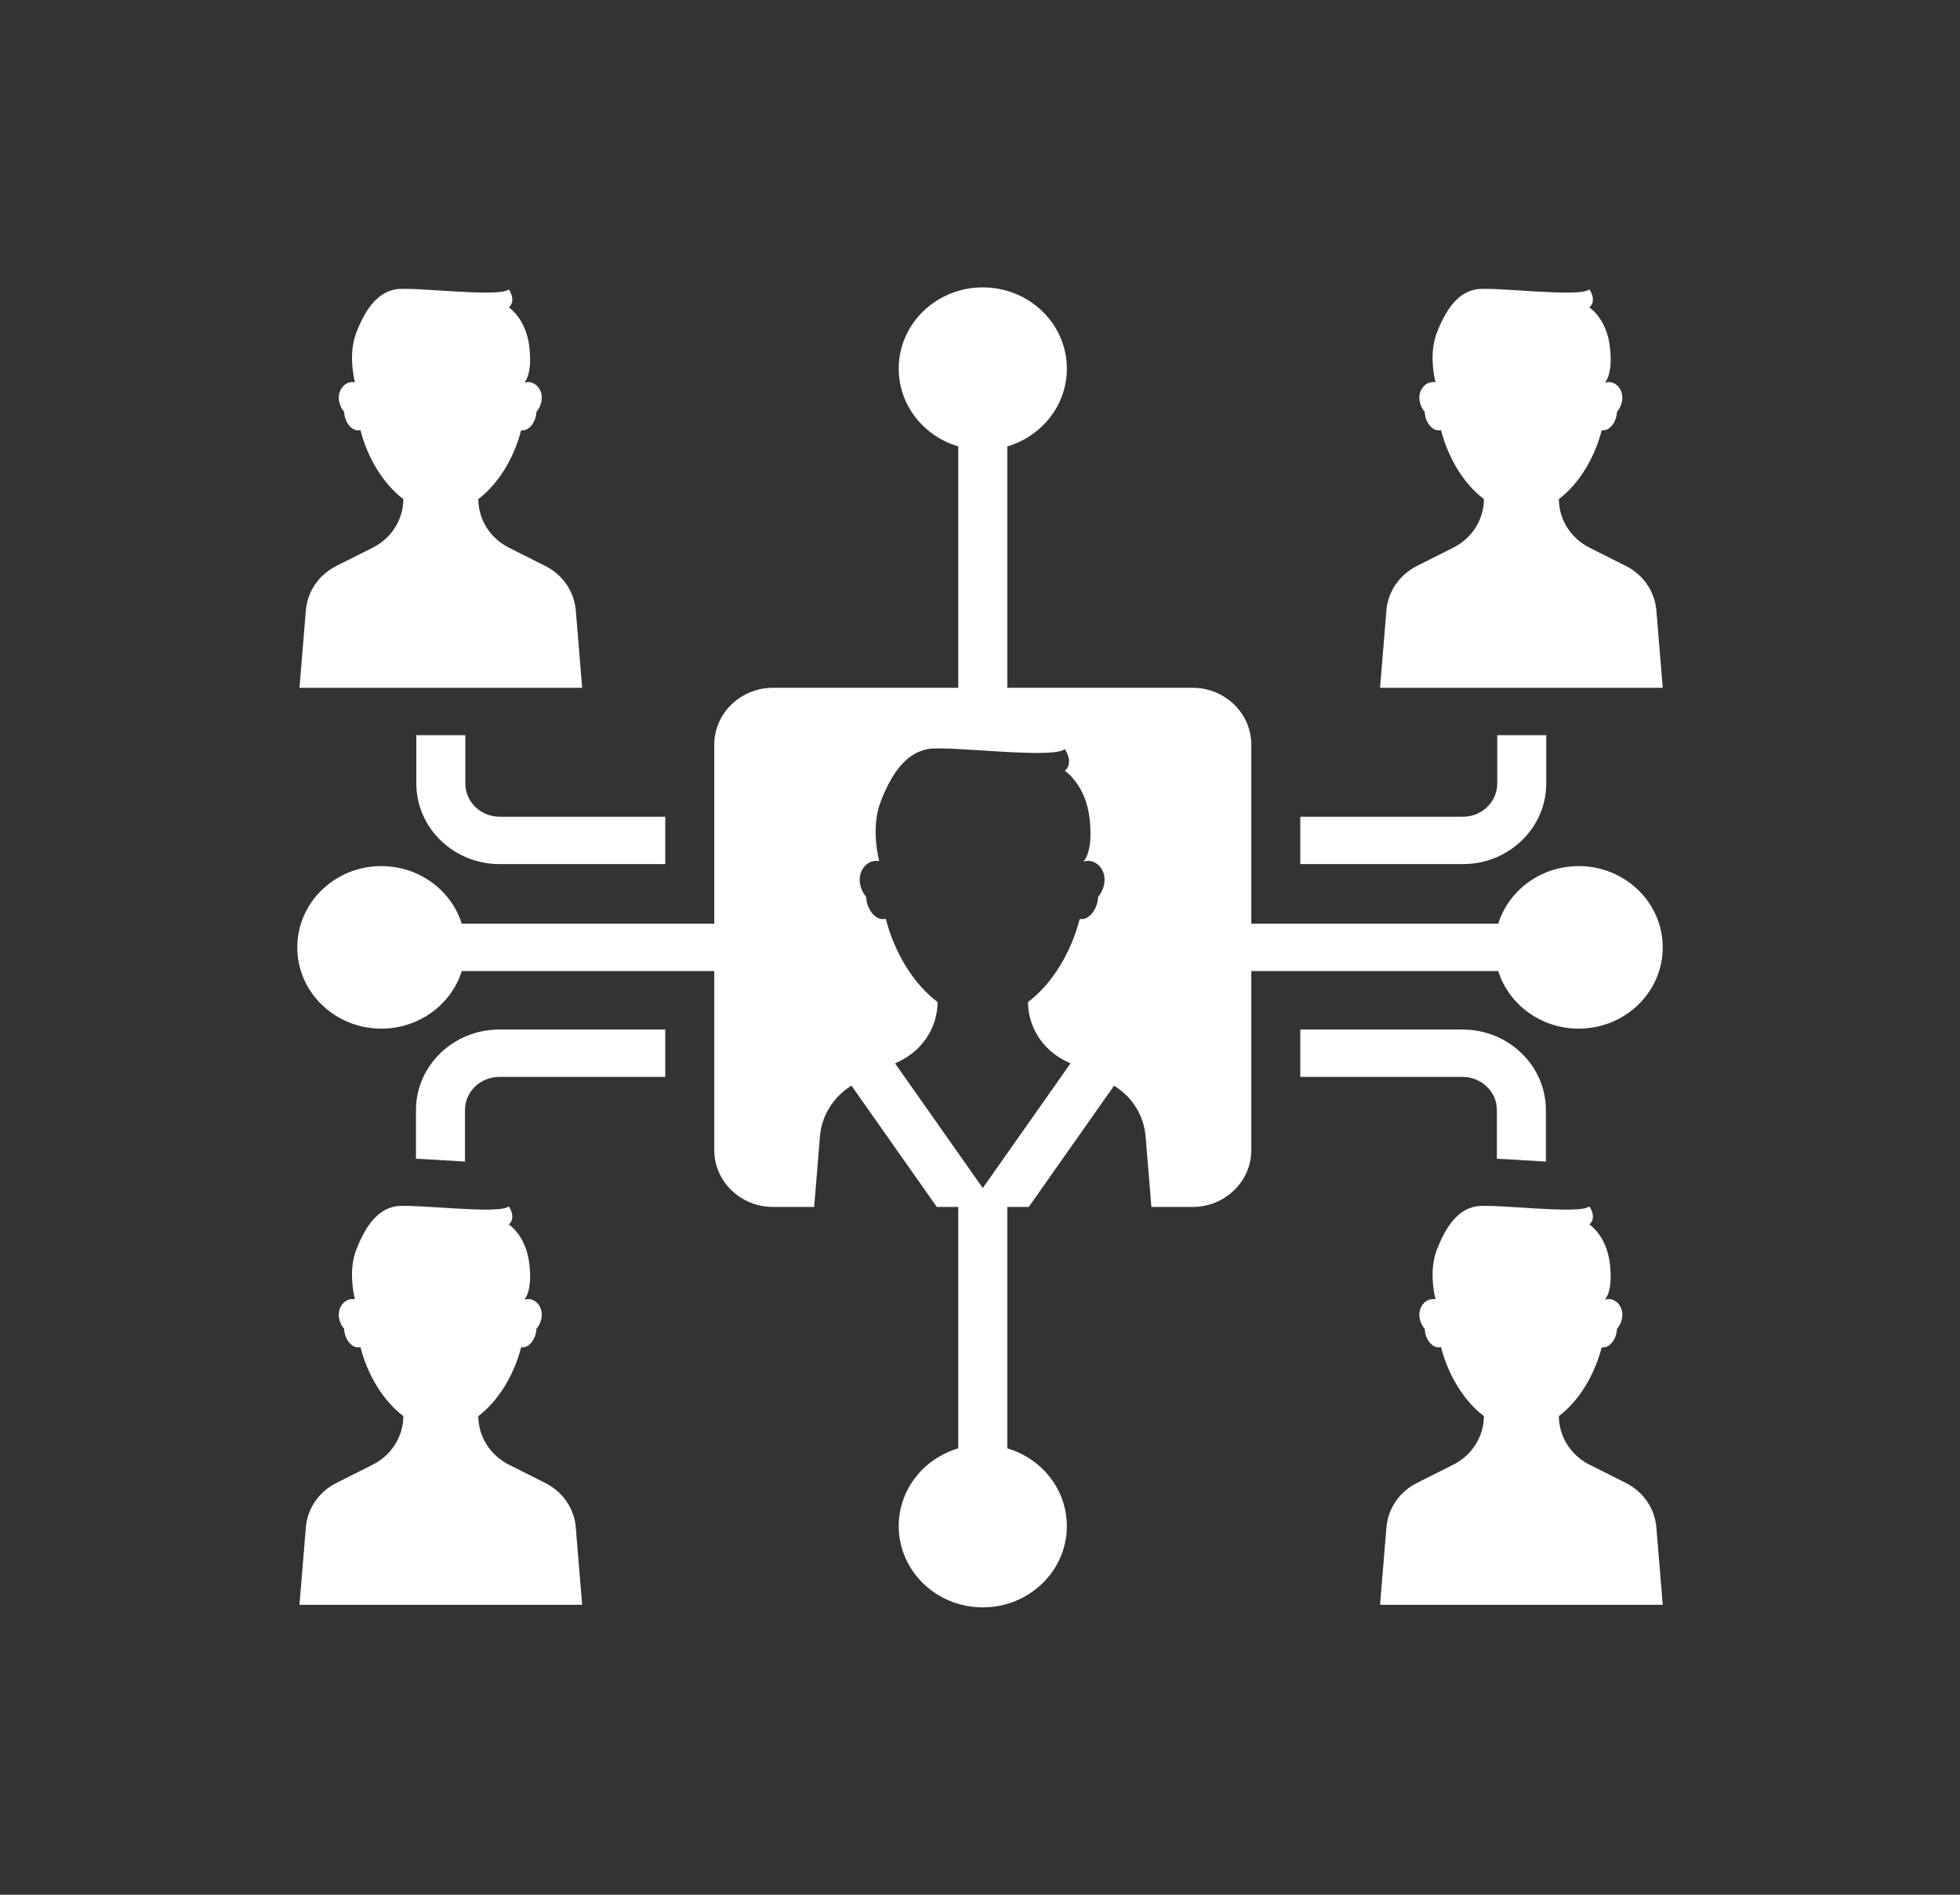 <svg width="180" height="174" viewBox="0 0 180 174" fill="none" xmlns="http://www.w3.org/2000/svg">
<rect x="0" y="0" width="180" height="174" fill="#333333" stroke="none"/>
<path d="M140.001 63.162H152.7L152.115 56.054C151.972 54.32 150.915 52.779 149.318 51.976L145.974 50.294C144.251 49.428 143.168 47.71 143.161 45.833C145.016 44.439 146.45 42.041 147.098 39.51C147.142 39.517 147.185 39.521 147.23 39.521C147.925 39.521 148.488 38.617 148.493 37.827C148.795 37.488 148.991 36.983 148.991 36.519C148.991 35.727 148.425 35.084 147.727 35.084C147.602 35.084 147.482 35.106 147.368 35.144C147.368 35.144 147.368 35.144 147.368 35.143H147.369C147.369 35.143 148.15 34.508 147.851 31.875C147.553 29.243 145.965 28.233 145.965 28.233C146.691 27.584 145.965 26.575 145.965 26.575C145.05 27.368 137.108 26.286 135.541 26.575C133.975 26.863 132.856 28.233 131.961 30.541C131.293 32.261 131.621 34.22 131.831 35.107C131.759 35.093 131.687 35.084 131.612 35.084C130.914 35.084 130.348 35.727 130.348 36.519C130.348 36.983 130.544 37.488 130.846 37.827C130.851 38.617 131.415 39.521 132.11 39.521C132.187 39.521 132.262 39.508 132.335 39.487C132.981 42.027 134.418 44.434 136.278 45.833C136.271 47.71 135.188 49.428 133.465 50.294L130.121 51.976C128.524 52.779 127.467 54.32 127.324 56.054L126.739 63.162H139.438H140.001Z" fill="white"/>
<path d="M40.765 63.162H53.463L52.879 56.054C52.736 54.32 51.679 52.779 50.082 51.976L46.737 50.294C45.014 49.428 43.932 47.71 43.925 45.833C45.779 44.439 47.214 42.041 47.862 39.51C47.905 39.517 47.949 39.521 47.993 39.521C48.688 39.521 49.252 38.617 49.257 37.827C49.559 37.488 49.755 36.983 49.755 36.519C49.755 35.727 49.189 35.084 48.491 35.084C48.366 35.084 48.246 35.106 48.132 35.144C48.132 35.144 48.132 35.144 48.132 35.143H48.133C48.133 35.143 48.914 34.508 48.615 31.875C48.317 29.243 46.73 28.233 46.73 28.233C47.455 27.584 46.73 26.575 46.73 26.575C45.814 27.368 37.872 26.286 36.306 26.575C34.739 26.863 33.62 28.233 32.725 30.541C32.058 32.261 32.385 34.22 32.595 35.107C32.524 35.093 32.451 35.084 32.377 35.084C31.679 35.084 31.113 35.727 31.113 36.519C31.113 36.983 31.308 37.488 31.61 37.827C31.615 38.617 32.179 39.521 32.874 39.521C32.951 39.521 33.026 39.508 33.099 39.487C33.745 42.027 35.182 44.434 37.042 45.833C37.035 47.71 35.953 49.428 34.23 50.294L30.885 51.976C29.288 52.779 28.231 54.32 28.088 56.054L27.503 63.162H40.202H40.765Z" fill="white"/>
<path d="M38.234 67.512V71.958C38.234 76.034 41.664 79.353 45.884 79.353H61.095V75.003H45.884C44.147 75.003 42.734 73.637 42.734 71.958V67.512H38.234Z" fill="white"/>
<path d="M142.002 71.958V67.512H137.502V71.958C137.502 73.637 136.089 75.003 134.352 75.003H119.415V79.353H134.352C138.569 79.353 142.002 76.034 142.002 71.958Z" fill="white"/>
<path d="M149.318 136.188L145.973 134.506C144.25 133.64 143.168 131.921 143.161 130.045C145.015 128.651 146.449 126.254 147.098 123.722C147.142 123.729 147.185 123.733 147.23 123.733C147.925 123.733 148.488 122.829 148.493 122.039C148.795 121.7 148.991 121.195 148.991 120.73C148.991 119.938 148.425 119.296 147.727 119.296C147.602 119.296 147.482 119.318 147.368 119.356C147.368 119.356 147.368 119.355 147.368 119.355H147.369C147.369 119.355 148.15 118.719 147.851 116.087C147.553 113.455 145.966 112.445 145.966 112.445C146.691 111.796 145.966 110.787 145.966 110.787C145.05 111.58 137.108 110.498 135.542 110.787C133.975 111.075 132.856 112.445 131.961 114.753C131.294 116.472 131.621 118.432 131.831 119.319C131.76 119.305 131.687 119.296 131.613 119.296C130.915 119.296 130.349 119.938 130.349 120.73C130.349 121.195 130.544 121.7 130.847 122.039C130.851 122.829 131.415 123.733 132.11 123.733C132.187 123.733 132.262 123.72 132.335 123.699C132.981 126.239 134.418 128.646 136.278 130.045C136.271 131.921 135.189 133.64 133.466 134.506L130.121 136.187C128.524 136.99 127.467 138.531 127.324 140.266L126.74 147.374H139.438H140.001H152.7L152.115 140.266C151.972 138.531 150.915 136.99 149.318 136.188Z" fill="white"/>
<path d="M50.082 136.188L46.737 134.506C45.014 133.64 43.932 131.921 43.925 130.045C45.779 128.651 47.213 126.254 47.862 123.722C47.905 123.729 47.949 123.733 47.993 123.733C48.688 123.733 49.252 122.829 49.257 122.039C49.559 121.7 49.755 121.195 49.755 120.73C49.755 119.938 49.189 119.296 48.491 119.296C48.366 119.296 48.245 119.318 48.132 119.356C48.132 119.356 48.132 119.355 48.132 119.355H48.133C48.133 119.355 48.913 118.719 48.615 116.087C48.316 113.455 46.729 112.445 46.729 112.445C47.455 111.796 46.729 110.787 46.729 110.787C45.813 111.58 37.872 110.498 36.305 110.787C34.738 111.075 33.619 112.445 32.724 114.753C32.057 116.472 32.384 118.432 32.594 119.319C32.523 119.305 32.451 119.296 32.376 119.296C31.678 119.296 31.112 119.938 31.112 120.73C31.112 121.195 31.308 121.7 31.61 122.039C31.615 122.829 32.178 123.733 32.873 123.733C32.95 123.733 33.025 123.72 33.098 123.699C33.744 126.239 35.181 128.646 37.041 130.045C37.035 131.921 35.952 133.64 34.229 134.506L30.884 136.187C29.287 136.99 28.23 138.531 28.088 140.266L27.503 147.374H40.202H40.765H53.463L52.878 140.266C52.736 138.531 51.679 136.99 50.082 136.188Z" fill="white"/>
<path d="M139.962 106.552C140.637 106.594 141.321 106.638 141.969 106.672V101.941C141.969 97.863 138.537 94.546 134.319 94.546H119.415V98.896H134.319C136.056 98.896 137.469 100.262 137.469 101.941V106.411C138.225 106.443 139.077 106.497 139.962 106.552Z" fill="white"/>
<path d="M38.201 101.941V106.41C38.966 106.441 39.828 106.495 40.727 106.552C41.389 106.594 42.064 106.638 42.701 106.671V101.941C42.701 100.262 44.114 98.896 45.851 98.896H61.095V94.546H45.851C41.632 94.546 38.201 97.863 38.201 101.941Z" fill="white"/>
<path d="M144.979 79.537C141.498 79.537 138.556 81.764 137.593 84.825H114.915V68.382C114.915 65.499 112.498 63.162 109.515 63.162H92.505V40.994C95.672 40.063 97.976 37.219 97.976 33.854C97.976 29.732 94.519 26.391 90.255 26.391C85.991 26.391 82.535 29.732 82.535 33.854C82.535 37.219 84.839 40.063 88.005 40.994V63.162H70.995C68.013 63.162 65.595 65.499 65.595 68.382V84.825H42.408C41.444 81.764 38.502 79.537 35.021 79.537C30.757 79.537 27.301 82.878 27.301 87C27.301 91.122 30.757 94.463 35.021 94.463C38.502 94.463 41.444 92.236 42.408 89.175H65.596V105.618C65.596 108.501 68.013 110.838 70.996 110.838H74.77L75.303 104.353C75.46 102.439 76.538 100.722 78.197 99.7L86.035 110.838H88.006V133.006C84.839 133.937 82.535 136.781 82.535 140.146C82.535 144.268 85.992 147.61 90.256 147.61C94.52 147.61 97.976 144.268 97.976 140.146C97.976 136.781 95.672 133.937 92.506 133.006V110.838H94.477L102.314 99.7C103.973 100.722 105.052 102.439 105.208 104.353L105.741 110.838H109.516C112.498 110.838 114.916 108.501 114.916 105.618V89.175H137.593C138.556 92.236 141.498 94.463 144.979 94.463C149.243 94.463 152.7 91.122 152.7 87C152.7 82.878 149.243 79.537 144.979 79.537ZM100.839 82.365C100.834 83.316 100.154 84.407 99.315 84.407C99.263 84.407 99.209 84.402 99.156 84.394C98.375 87.447 96.644 90.341 94.408 92.022C94.415 94.285 95.722 96.359 97.799 97.403L98.307 97.659L91.85 106.836L90.255 109.103L88.661 106.836L82.204 97.659L82.712 97.403C84.789 96.359 86.096 94.285 86.103 92.022C83.86 90.336 82.127 87.431 81.347 84.367C81.259 84.392 81.169 84.407 81.075 84.407C80.237 84.407 79.558 83.316 79.551 82.365C79.187 81.956 78.951 81.347 78.951 80.785C78.951 79.829 79.634 79.055 80.476 79.055C80.566 79.055 80.652 79.066 80.739 79.083C80.485 78.013 80.091 75.648 80.895 73.574C81.975 70.79 83.325 69.137 85.215 68.789C87.105 68.441 96.685 69.746 97.79 68.789C97.79 68.789 98.665 70.007 97.79 70.79C97.79 70.79 99.705 72.008 100.065 75.184C100.416 78.276 99.533 79.085 99.486 79.125C99.621 79.081 99.767 79.055 99.916 79.055C100.757 79.055 101.441 79.829 101.441 80.785C101.441 81.347 101.205 81.956 100.839 82.365Z" fill="white"/>
</svg>
